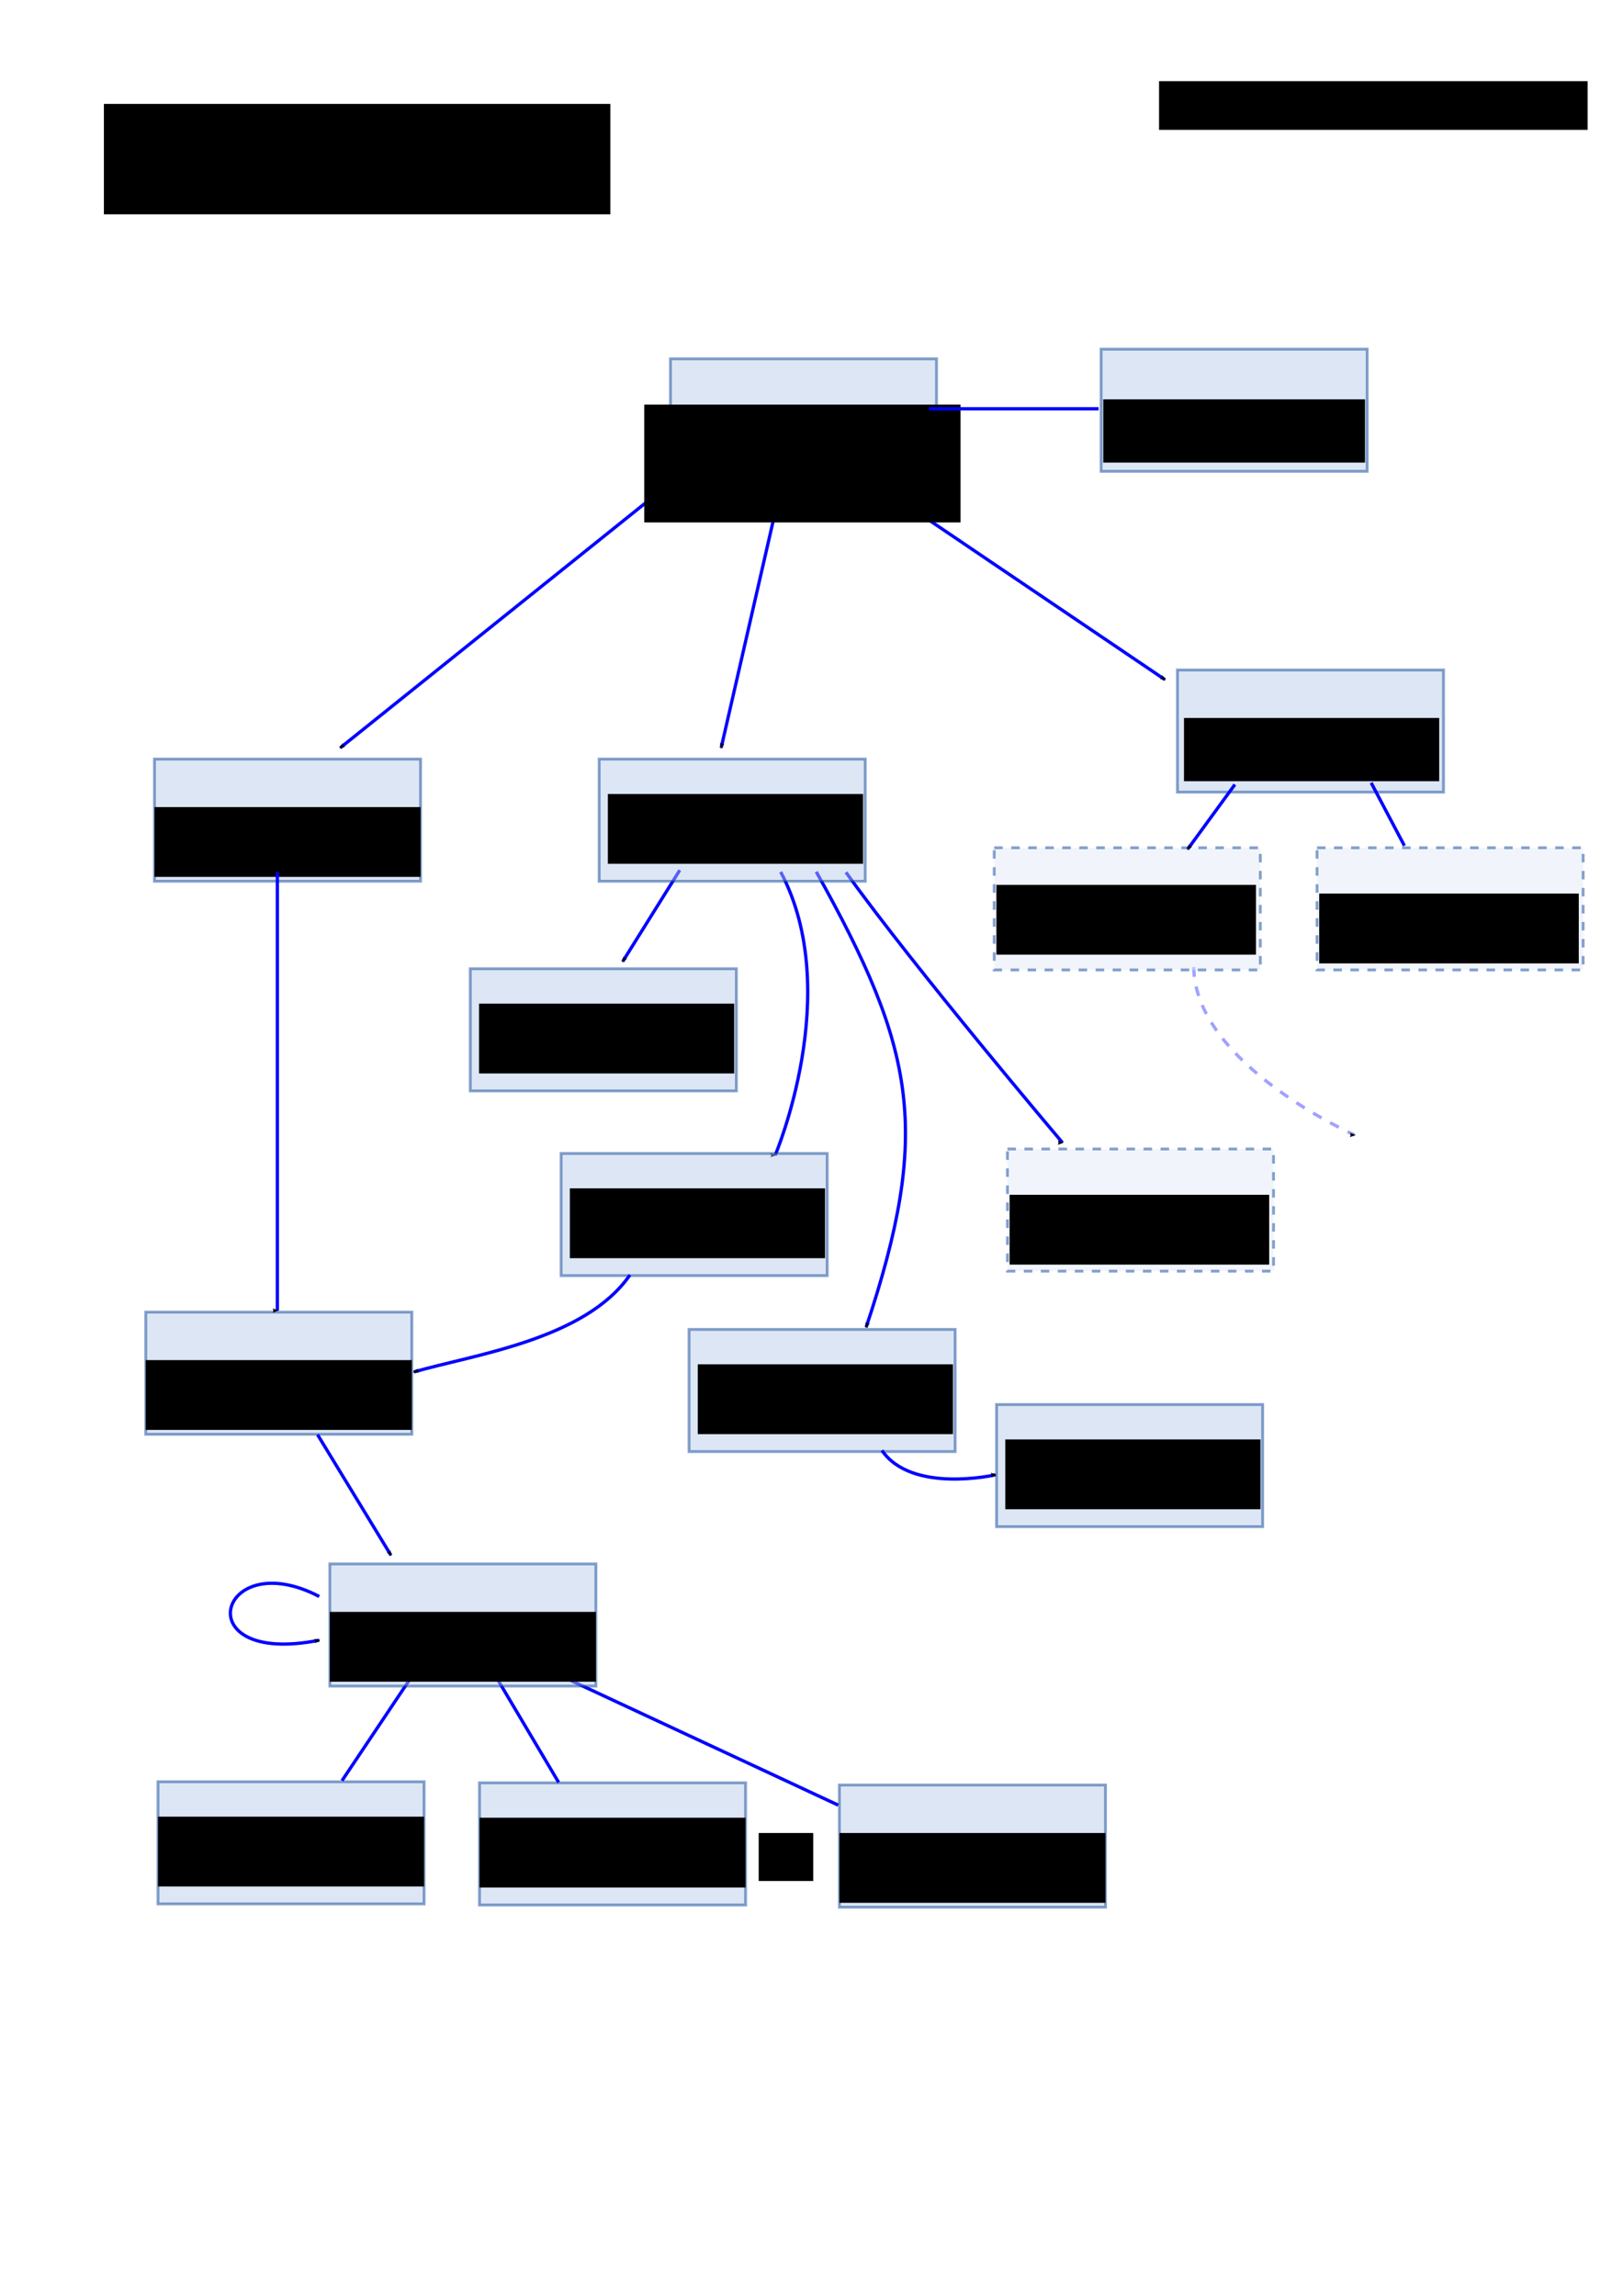 <?xml version="1.0" encoding="UTF-8" standalone="no"?>
<!-- Created with Inkscape (http://www.inkscape.org/) -->

<svg
   xmlns:dc="http://purl.org/dc/elements/1.1/"
   xmlns:cc="http://creativecommons.org/ns#"
   xmlns:rdf="http://www.w3.org/1999/02/22-rdf-syntax-ns#"
   xmlns:svg="http://www.w3.org/2000/svg"
   xmlns="http://www.w3.org/2000/svg"
   xmlns:sodipodi="http://sodipodi.sourceforge.net/DTD/sodipodi-0.dtd"
   xmlns:inkscape="http://www.inkscape.org/namespaces/inkscape"
   width="744.094"
   height="1052.362"
   id="svg2"
   version="1.1"
   inkscape:version="0.48.2 r9819"
   sodipodi:docname="Sivurakenne.svg">
  <defs
     id="defs4">
    <marker
       inkscape:stockid="Arrow2Mend"
       orient="auto"
       refY="0.0"
       refX="0.0"
       id="Arrow2Mend"
       style="overflow:visible;">
      <path
         id="path4154"
         style="font-size:12.0;fill-rule:evenodd;stroke-width:0.625;stroke-linejoin:round;"
         d="M 8.719,4.034 L -2.207,0.016 L 8.719,-4.002 C 6.973,-1.63 6.983,1.616 8.719,4.034 z "
         transform="scale(0.6) rotate(180) translate(0,0)" />
    </marker>
    <marker
       inkscape:stockid="Arrow1Lend"
       orient="auto"
       refY="0.0"
       refX="0.0"
       id="Arrow1Lend"
       style="overflow:visible;">
      <path
         id="path4130"
         d="M 0.0,0.0 L 5.0,-5.0 L -12.5,0.0 L 5.0,5.0 L 0.0,0.0 z "
         style="fill-rule:evenodd;stroke:#000000;stroke-width:1.0pt;marker-start:none;"
         transform="scale(0.8) rotate(180) translate(12.5,0)" />
    </marker>
    <filter
       id="filter6657"
       inkscape:label="Drop shadow"
       width="1.5"
       height="1.5"
       x="-.25"
       y="-.25">
      <feGaussianBlur
         id="feGaussianBlur6659"
         in="SourceAlpha"
         stdDeviation="2"
         result="blur" />
      <feColorMatrix
         id="feColorMatrix6661"
         result="bluralpha"
         type="matrix"
         values="1 0 0 0 0 0 1 0 0 0 0 0 1 0 0 0 0 0 0.5 0 " />
      <feOffset
         id="feOffset6663"
         in="bluralpha"
         dx="4"
         dy="4"
         result="offsetBlur" />
      <feMerge
         id="feMerge6665">
        <feMergeNode
           id="feMergeNode6667"
           in="offsetBlur" />
        <feMergeNode
           id="feMergeNode6669"
           in="SourceGraphic" />
      </feMerge>
    </filter>
    <filter
       id="filter6671"
       inkscape:label="Drop shadow"
       width="1.5"
       height="1.5"
       x="-.25"
       y="-.25">
      <feGaussianBlur
         id="feGaussianBlur6673"
         in="SourceAlpha"
         stdDeviation="2"
         result="blur" />
      <feColorMatrix
         id="feColorMatrix6675"
         result="bluralpha"
         type="matrix"
         values="1 0 0 0 0 0 1 0 0 0 0 0 1 0 0 0 0 0 0.5 0 " />
      <feOffset
         id="feOffset6677"
         in="bluralpha"
         dx="4"
         dy="4"
         result="offsetBlur" />
      <feMerge
         id="feMerge6679">
        <feMergeNode
           id="feMergeNode6681"
           in="offsetBlur" />
        <feMergeNode
           id="feMergeNode6683"
           in="SourceGraphic" />
      </feMerge>
    </filter>
    <filter
       id="filter6685"
       inkscape:label="Drop shadow"
       width="1.5"
       height="1.5"
       x="-.25"
       y="-.25">
      <feGaussianBlur
         id="feGaussianBlur6687"
         in="SourceAlpha"
         stdDeviation="2"
         result="blur" />
      <feColorMatrix
         id="feColorMatrix6689"
         result="bluralpha"
         type="matrix"
         values="1 0 0 0 0 0 1 0 0 0 0 0 1 0 0 0 0 0 0.5 0 " />
      <feOffset
         id="feOffset6691"
         in="bluralpha"
         dx="4"
         dy="4"
         result="offsetBlur" />
      <feMerge
         id="feMerge6693">
        <feMergeNode
           id="feMergeNode6695"
           in="offsetBlur" />
        <feMergeNode
           id="feMergeNode6697"
           in="SourceGraphic" />
      </feMerge>
    </filter>
    <filter
       id="filter6699"
       inkscape:label="Drop shadow"
       width="1.5"
       height="1.5"
       x="-.25"
       y="-.25">
      <feGaussianBlur
         id="feGaussianBlur6701"
         in="SourceAlpha"
         stdDeviation="2"
         result="blur" />
      <feColorMatrix
         id="feColorMatrix6703"
         result="bluralpha"
         type="matrix"
         values="1 0 0 0 0 0 1 0 0 0 0 0 1 0 0 0 0 0 0.5 0 " />
      <feOffset
         id="feOffset6705"
         in="bluralpha"
         dx="4"
         dy="4"
         result="offsetBlur" />
      <feMerge
         id="feMerge6707">
        <feMergeNode
           id="feMergeNode6709"
           in="offsetBlur" />
        <feMergeNode
           id="feMergeNode6711"
           in="SourceGraphic" />
      </feMerge>
    </filter>
    <filter
       id="filter6713"
       inkscape:label="Drop shadow"
       width="1.5"
       height="1.5"
       x="-.25"
       y="-.25">
      <feGaussianBlur
         id="feGaussianBlur6715"
         in="SourceAlpha"
         stdDeviation="2"
         result="blur" />
      <feColorMatrix
         id="feColorMatrix6717"
         result="bluralpha"
         type="matrix"
         values="1 0 0 0 0 0 1 0 0 0 0 0 1 0 0 0 0 0 0.5 0 " />
      <feOffset
         id="feOffset6719"
         in="bluralpha"
         dx="4"
         dy="4"
         result="offsetBlur" />
      <feMerge
         id="feMerge6721">
        <feMergeNode
           id="feMergeNode6723"
           in="offsetBlur" />
        <feMergeNode
           id="feMergeNode6725"
           in="SourceGraphic" />
      </feMerge>
    </filter>
  </defs>
  <sodipodi:namedview
     id="base"
     pagecolor="#ffffff"
     bordercolor="#666666"
     borderopacity="1.0"
     inkscape:pageopacity="0.0"
     inkscape:pageshadow="2"
     inkscape:zoom="0.67182194"
     inkscape:cx="252.96807"
     inkscape:cy="526.18109"
     inkscape:document-units="px"
     inkscape:current-layer="layer1"
     showgrid="false"
     inkscape:window-width="959"
     inkscape:window-height="925"
     inkscape:window-x="0"
     inkscape:window-y="0"
     inkscape:window-maximized="0" />
  <g
     inkscape:label="Layer 1"
     inkscape:groupmode="layer"
     id="layer1">
    <path
       style="color:#000000;fill:none;stroke:#0000ff;stroke-width:1.5;stroke-linecap:butt;stroke-linejoin:miter;stroke-miterlimit:4;stroke-opacity:1;stroke-dasharray:none;stroke-dashoffset:0;marker:none;marker-end:url(#Arrow2Mend);visibility:visible;display:inline;overflow:visible;enable-background:accumulate"
       d="m 357.915,399.667 c 29.289,55.156 -2.528,129.89 -2.528,129.89"
       id="path4106"
       inkscape:connector-curvature="0"
       sodipodi:nodetypes="cc" />
    <path
       style="color:#000000;fill:none;stroke:#a1a1ff;stroke-width:1.5;stroke-linecap:butt;stroke-linejoin:miter;stroke-miterlimit:4;stroke-opacity:1;stroke-dasharray:4.5, 4.5;stroke-dashoffset:0;marker:none;marker-end:url(#Arrow2Mend);visibility:visible;display:inline;overflow:visible;enable-background:accumulate"
       d="m 547.283,443.266 c 0.568,44.633 73.748,76.992 73.748,76.992"
       id="path5526"
       inkscape:connector-curvature="0"
       sodipodi:nodetypes="cc" />
    <g
       id="g3789"
       transform="translate(217.816,-194.323)">
      <rect
         style="opacity:0.8;fill:#b8cbeb;fill-opacity:0.596;fill-rule:nonzero;stroke:#033d95;stroke-width:1.3;stroke-linecap:butt;stroke-linejoin:miter;stroke-miterlimit:4;stroke-opacity:0.596;stroke-dasharray:none;stroke-dashoffset:0"
         id="rect3791"
         width="122"
         height="56"
         x="287"
         y="354.362" />
      <flowRoot
         xml:space="preserve"
         id="flowRoot3793"
         style="font-size:12px;font-style:normal;font-variant:normal;font-weight:normal;font-stretch:normal;text-align:center;line-height:100%;letter-spacing:0px;word-spacing:0px;writing-mode:lr-tb;text-anchor:middle;fill:#000000;fill-opacity:1;stroke:none;font-family:Bitstream Vera Sans;-inkscape-font-specification:Bitstream Vera Sans"
         transform="translate(-16,19)"><flowRegion
           id="flowRegion3795"><rect
             id="rect3797"
             width="120"
             height="29"
             x="304"
             y="358.362"
             style="font-size:12px;font-style:normal;font-variant:normal;font-weight:normal;font-stretch:normal;text-align:center;line-height:100%;writing-mode:lr-tb;text-anchor:middle;font-family:Bitstream Vera Sans;-inkscape-font-specification:Bitstream Vera Sans" /></flowRegion><flowPara
           id="flowPara3799"
           style="font-size:12px;font-style:normal;font-variant:normal;font-weight:normal;font-stretch:normal;text-align:center;line-height:100%;writing-mode:lr-tb;text-anchor:middle;font-family:Bitstream Vera Sans;-inkscape-font-specification:Bitstream Vera Sans">Kirjautuminen</flowPara></flowRoot>    </g>
    <g
       id="g4070"
       transform="translate(497.816,-161.258)"
       style="filter:url(#filter6671)">
      <rect
         y="464.362"
         x="38"
         height="56"
         width="122"
         id="rect3803"
         style="opacity:0.8;fill:#b8cbeb;fill-opacity:0.596;fill-rule:nonzero;stroke:#033d95;stroke-width:1.3;stroke-linecap:butt;stroke-linejoin:miter;stroke-miterlimit:4;stroke-opacity:0.596;stroke-dasharray:none;stroke-dashoffset:0" />
      <flowRoot
         transform="translate(-265,127)"
         style="font-size:12px;font-style:normal;font-variant:normal;font-weight:normal;font-stretch:normal;text-align:center;line-height:100%;letter-spacing:0px;word-spacing:0px;writing-mode:lr-tb;text-anchor:middle;fill:#000000;fill-opacity:1;stroke:none;font-family:Bitstream Vera Sans;-inkscape-font-specification:Bitstream Vera Sans"
         id="flowRoot3805"
         xml:space="preserve"><flowRegion
           id="flowRegion3807"><rect
             style="font-size:12px;font-style:normal;font-variant:normal;font-weight:normal;font-stretch:normal;text-align:center;line-height:100%;writing-mode:lr-tb;text-anchor:middle;font-family:Bitstream Vera Sans;-inkscape-font-specification:Bitstream Vera Sans"
             y="359.362"
             x="306"
             height="29"
             width="117"
             id="rect3809" /></flowRegion><flowPara
           style="font-size:12px;font-style:normal;font-variant:normal;font-weight:normal;font-stretch:normal;text-align:center;line-height:100%;writing-mode:lr-tb;text-anchor:middle;font-family:Bitstream Vera Sans;-inkscape-font-specification:Bitstream Vera Sans"
           id="flowPara3849">Käyttäjälista,</flowPara><flowPara
           style="font-size:12px;font-style:normal;font-variant:normal;font-weight:normal;font-stretch:normal;text-align:center;line-height:100%;writing-mode:lr-tb;text-anchor:middle;font-family:Bitstream Vera Sans;-inkscape-font-specification:Bitstream Vera Sans"
           id="flowPara6727">hallinta</flowPara></flowRoot>    </g>
    <g
       id="g5315"
       transform="translate(23.816,-75.913)">
      <rect
         style="opacity:0.8;fill:#e2eaf7;fill-opacity:0.596;fill-rule:nonzero;stroke:#033d95;stroke-width:1.3;stroke-linecap:butt;stroke-linejoin:miter;stroke-miterlimit:4;stroke-opacity:0.596;stroke-dasharray:3.9, 3.9;stroke-dashoffset:0"
         id="rect3815"
         width="122"
         height="56"
         x="432"
         y="464.517" />
      <flowRoot
         xml:space="preserve"
         id="flowRoot3817"
         style="font-size:12px;font-style:normal;font-variant:normal;font-weight:normal;font-stretch:normal;text-align:center;line-height:100%;letter-spacing:0px;word-spacing:0px;writing-mode:lr-tb;text-anchor:middle;fill:#000000;fill-opacity:1;stroke:none;font-family:Bitstream Vera Sans;-inkscape-font-specification:Bitstream Vera Sans"
         transform="translate(129,125.155)"><flowRegion
           id="flowRegion3819"><rect
             id="rect3821"
             width="119"
             height="32"
             x="304"
             y="356.362"
             style="font-size:12px;font-style:normal;font-variant:normal;font-weight:normal;font-stretch:normal;text-align:center;line-height:100%;writing-mode:lr-tb;text-anchor:middle;font-family:Bitstream Vera Sans;-inkscape-font-specification:Bitstream Vera Sans" /></flowRegion><flowPara
           id="flowPara3823"
           style="font-size:12px;font-style:normal;font-variant:normal;font-weight:normal;font-stretch:normal;text-align:center;line-height:100%;writing-mode:lr-tb;text-anchor:middle;font-family:Bitstream Vera Sans;-inkscape-font-specification:Bitstream Vera Sans">Muutosten revisiointi</flowPara></flowRoot>    </g>
    <g
       transform="translate(-220.184,-10.413)"
       id="g3825"
       style="filter:url(#filter6699)">
      <rect
         y="354.362"
         x="287"
         height="56"
         width="122"
         id="rect3827"
         style="opacity:0.8;fill:#b8cbeb;fill-opacity:0.596;fill-rule:nonzero;stroke:#033d95;stroke-width:1.3;stroke-linecap:butt;stroke-linejoin:miter;stroke-miterlimit:4;stroke-opacity:0.596;stroke-dasharray:none;stroke-dashoffset:0" />
      <flowRoot
         transform="translate(-16,19)"
         style="font-size:12px;font-style:normal;font-variant:normal;font-weight:normal;font-stretch:normal;text-align:center;line-height:100%;letter-spacing:0px;word-spacing:0px;writing-mode:lr-tb;text-anchor:middle;fill:#000000;fill-opacity:1;stroke:none;font-family:Bitstream Vera Sans;-inkscape-font-specification:Bitstream Vera Sans"
         id="flowRoot3829"
         xml:space="preserve"><flowRegion
           id="flowRegion3831"><rect
             style="font-size:12px;font-style:normal;font-variant:normal;font-weight:normal;font-stretch:normal;text-align:center;line-height:100%;writing-mode:lr-tb;text-anchor:middle;font-family:Bitstream Vera Sans;-inkscape-font-specification:Bitstream Vera Sans"
             y="357.362"
             x="303"
             height="32"
             width="122"
             id="rect3833" /></flowRegion><flowPara
           style="font-size:12px;font-style:normal;font-variant:normal;font-weight:normal;font-stretch:normal;text-align:center;line-height:100%;writing-mode:lr-tb;text-anchor:middle;font-family:Bitstream Vera Sans;-inkscape-font-specification:Bitstream Vera Sans"
           id="flowPara3835">Hakutoiminnot</flowPara></flowRoot>    </g>
    <g
       id="g3895"
       transform="translate(-220.184,247.087)">
      <rect
         style="opacity:0.8;fill:#b8cbeb;fill-opacity:0.596;fill-rule:nonzero;stroke:#033d95;stroke-width:1.3;stroke-linecap:butt;stroke-linejoin:miter;stroke-miterlimit:4;stroke-opacity:0.596;stroke-dasharray:none;stroke-dashoffset:0"
         id="rect3897"
         width="122"
         height="56"
         x="287"
         y="354.362" />
      <flowRoot
         xml:space="preserve"
         id="flowRoot3899"
         style="font-size:12px;font-style:normal;font-variant:normal;font-weight:normal;font-stretch:normal;text-align:center;line-height:100%;letter-spacing:0px;word-spacing:0px;writing-mode:lr-tb;text-anchor:middle;fill:#000000;fill-opacity:1;stroke:none;font-family:Bitstream Vera Sans;-inkscape-font-specification:Bitstream Vera Sans"
         transform="translate(-16,19)"><flowRegion
           id="flowRegion3901"><rect
             id="rect3903"
             width="122"
             height="32"
             x="303"
             y="357.362"
             style="font-size:12px;font-style:normal;font-variant:normal;font-weight:normal;font-stretch:normal;text-align:center;line-height:100%;writing-mode:lr-tb;text-anchor:middle;font-family:Bitstream Vera Sans;-inkscape-font-specification:Bitstream Vera Sans" /></flowRegion><flowPara
           id="flowPara3905"
           style="font-size:12px;font-style:normal;font-variant:normal;font-weight:normal;font-stretch:normal;text-align:center;line-height:100%;writing-mode:lr-tb;text-anchor:middle;font-family:Bitstream Vera Sans;-inkscape-font-specification:Bitstream Vera Sans">Henkilölista</flowPara></flowRoot>    </g>
    <g
       id="g3996"
       transform="translate(-56.563,-111.637)">
      <rect
         style="opacity:0.8;fill:#b8cbeb;fill-opacity:0.596;fill-rule:nonzero;stroke:#033d95;stroke-width:1.3;stroke-linecap:butt;stroke-linejoin:miter;stroke-miterlimit:4;stroke-opacity:0.596;stroke-dasharray:none;stroke-dashoffset:0"
         id="rect3921"
         width="122"
         height="56"
         x="129"
         y="928.362" />
      <flowRoot
         xml:space="preserve"
         id="flowRoot3923"
         style="font-size:12px;font-style:normal;font-variant:normal;font-weight:normal;font-stretch:normal;text-align:center;line-height:100%;letter-spacing:0px;word-spacing:0px;writing-mode:lr-tb;text-anchor:middle;fill:#000000;fill-opacity:1;stroke:none;font-family:Bitstream Vera Sans;-inkscape-font-specification:Bitstream Vera Sans"
         transform="translate(-174,587)"><flowRegion
           id="flowRegion3925"><rect
             id="rect3927"
             width="122"
             height="32"
             x="303"
             y="357.362"
             style="font-size:12px;font-style:normal;font-variant:normal;font-weight:normal;font-stretch:normal;text-align:center;line-height:100%;writing-mode:lr-tb;text-anchor:middle;font-family:Bitstream Vera Sans;-inkscape-font-specification:Bitstream Vera Sans" /></flowRegion><flowPara
           id="flowPara3929"
           style="font-size:12px;font-style:normal;font-variant:normal;font-weight:normal;font-stretch:normal;text-align:center;line-height:100%;writing-mode:lr-tb;text-anchor:middle;font-family:Bitstream Vera Sans;-inkscape-font-specification:Bitstream Vera Sans">Syntymätiedon muokkaus</flowPara></flowRoot>    </g>
    <g
       id="g3943"
       transform="translate(97.834,463.852)">
      <rect
         style="opacity:0.8;fill:#b8cbeb;fill-opacity:0.596;fill-rule:nonzero;stroke:#033d95;stroke-width:1.3;stroke-linecap:butt;stroke-linejoin:miter;stroke-miterlimit:4;stroke-opacity:0.596;stroke-dasharray:none;stroke-dashoffset:0"
         id="rect3945"
         width="122"
         height="56"
         x="287"
         y="354.362" />
      <flowRoot
         xml:space="preserve"
         id="flowRoot3947"
         style="font-size:12px;font-style:normal;font-variant:normal;font-weight:normal;font-stretch:normal;text-align:center;line-height:100%;letter-spacing:0px;word-spacing:0px;writing-mode:lr-tb;text-anchor:middle;fill:#000000;fill-opacity:1;stroke:none;font-family:Bitstream Vera Sans;-inkscape-font-specification:Bitstream Vera Sans"
         transform="translate(-16,19)"><flowRegion
           id="flowRegion3949"><rect
             id="rect3951"
             width="122"
             height="32"
             x="303"
             y="357.362"
             style="font-size:12px;font-style:normal;font-variant:normal;font-weight:normal;font-stretch:normal;text-align:center;line-height:100%;writing-mode:lr-tb;text-anchor:middle;font-family:Bitstream Vera Sans;-inkscape-font-specification:Bitstream Vera Sans" /></flowRegion><flowPara
           id="flowPara3953"
           style="font-size:12px;font-style:normal;font-variant:normal;font-weight:normal;font-stretch:normal;text-align:center;line-height:100%;writing-mode:lr-tb;text-anchor:middle;font-family:Bitstream Vera Sans;-inkscape-font-specification:Bitstream Vera Sans">jne.</flowPara></flowRoot>    </g>
    <g
       id="g3955"
       transform="translate(-305.385,-29.309)">
      <rect
         y="473.362"
         x="521"
         height="56"
         width="122"
         id="rect3957"
         style="opacity:0.8;fill:#b8cbeb;fill-opacity:0.596;fill-rule:nonzero;stroke:#033d95;stroke-width:1.3;stroke-linecap:butt;stroke-linejoin:miter;stroke-miterlimit:4;stroke-opacity:0.596;stroke-dasharray:none;stroke-dashoffset:0" />
      <flowRoot
         transform="translate(220,132)"
         style="font-size:12px;font-style:normal;font-variant:normal;font-weight:normal;font-stretch:normal;text-align:center;line-height:100%;letter-spacing:0px;word-spacing:0px;writing-mode:lr-tb;text-anchor:middle;fill:#000000;fill-opacity:1;stroke:none;font-family:Bitstream Vera Sans;-inkscape-font-specification:Bitstream Vera Sans"
         id="flowRoot3959"
         xml:space="preserve"><flowRegion
           id="flowRegion3961"><rect
             style="font-size:12px;font-style:normal;font-variant:normal;font-weight:normal;font-stretch:normal;text-align:center;line-height:100%;writing-mode:lr-tb;text-anchor:middle;font-family:Bitstream Vera Sans;-inkscape-font-specification:Bitstream Vera Sans"
             y="357.362"
             x="305"
             height="32"
             width="117"
             id="rect3963" /></flowRegion><flowPara
           style="font-size:12px;font-style:normal;font-variant:normal;font-weight:normal;font-stretch:normal;text-align:center;line-height:100%;writing-mode:lr-tb;text-anchor:middle;font-family:Bitstream Vera Sans;-inkscape-font-specification:Bitstream Vera Sans"
           id="flowPara3965">Lataa</flowPara><flowPara
           style="font-size:12px;font-style:normal;font-variant:normal;font-weight:normal;font-stretch:normal;text-align:center;line-height:100%;writing-mode:lr-tb;text-anchor:middle;font-family:Bitstream Vera Sans;-inkscape-font-specification:Bitstream Vera Sans"
           id="flowPara4023">tiedosto</flowPara></flowRoot>    </g>
    <g
       transform="translate(-263.747,55.366)"
       id="g3967">
      <rect
         style="opacity:0.8;fill:#b8cbeb;fill-opacity:0.596;fill-rule:nonzero;stroke:#033d95;stroke-width:1.3;stroke-linecap:butt;stroke-linejoin:miter;stroke-miterlimit:4;stroke-opacity:0.596;stroke-dasharray:none;stroke-dashoffset:0"
         id="rect3969"
         width="122"
         height="56"
         x="521"
         y="473.362" />
      <flowRoot
         xml:space="preserve"
         id="flowRoot3971"
         style="font-size:12px;font-style:normal;font-variant:normal;font-weight:normal;font-stretch:normal;text-align:center;line-height:100%;letter-spacing:0px;word-spacing:0px;writing-mode:lr-tb;text-anchor:middle;fill:#000000;fill-opacity:1;stroke:none;font-family:Bitstream Vera Sans;-inkscape-font-specification:Bitstream Vera Sans"
         transform="translate(220,132)"><flowRegion
           id="flowRegion3973"><rect
             id="rect3975"
             width="117"
             height="32"
             x="305"
             y="357.362"
             style="font-size:12px;font-style:normal;font-variant:normal;font-weight:normal;font-stretch:normal;text-align:center;line-height:100%;writing-mode:lr-tb;text-anchor:middle;font-family:Bitstream Vera Sans;-inkscape-font-specification:Bitstream Vera Sans" /></flowRegion><flowPara
           id="flowPara3977"
           style="font-size:12px;font-style:normal;font-variant:normal;font-weight:normal;font-stretch:normal;text-align:center;line-height:100%;writing-mode:lr-tb;text-anchor:middle;font-family:Bitstream Vera Sans;-inkscape-font-specification:Bitstream Vera Sans">Etsi</flowPara><flowPara
           style="font-size:12px;font-style:normal;font-variant:normal;font-weight:normal;font-stretch:normal;text-align:center;line-height:100%;writing-mode:lr-tb;text-anchor:middle;font-family:Bitstream Vera Sans;-inkscape-font-specification:Bitstream Vera Sans"
           id="flowPara4025">puutteet</flowPara></flowRoot>    </g>
    <g
       id="g3979"
       transform="translate(-205.097,136.018)">
      <rect
         y="473.362"
         x="521"
         height="56"
         width="122"
         id="rect3981"
         style="opacity:0.8;fill:#b8cbeb;fill-opacity:0.596;fill-rule:nonzero;stroke:#033d95;stroke-width:1.3;stroke-linecap:butt;stroke-linejoin:miter;stroke-miterlimit:4;stroke-opacity:0.596;stroke-dasharray:none;stroke-dashoffset:0" />
      <flowRoot
         transform="translate(220,132)"
         style="font-size:12px;font-style:normal;font-variant:normal;font-weight:normal;font-stretch:normal;text-align:center;line-height:100%;letter-spacing:0px;word-spacing:0px;writing-mode:lr-tb;text-anchor:middle;fill:#000000;fill-opacity:1;stroke:none;font-family:Bitstream Vera Sans;-inkscape-font-specification:Bitstream Vera Sans"
         id="flowRoot3983"
         xml:space="preserve"><flowRegion
           id="flowRegion3985"><rect
             style="font-size:12px;font-style:normal;font-variant:normal;font-weight:normal;font-stretch:normal;text-align:center;line-height:100%;writing-mode:lr-tb;text-anchor:middle;font-family:Bitstream Vera Sans;-inkscape-font-specification:Bitstream Vera Sans"
             y="357.362"
             x="305"
             height="32"
             width="117"
             id="rect3987" /></flowRegion><flowPara
           style="font-size:12px;font-style:normal;font-variant:normal;font-weight:normal;font-stretch:normal;text-align:center;line-height:100%;writing-mode:lr-tb;text-anchor:middle;font-family:Bitstream Vera Sans;-inkscape-font-specification:Bitstream Vera Sans"
           id="flowPara3989">Etsi yhdisteltävät henkilöt</flowPara></flowRoot>    </g>
    <g
       id="g4003"
       transform="translate(90.834,-111.148)">
      <rect
         y="928.362"
         x="129"
         height="56"
         width="122"
         id="rect4005"
         style="opacity:0.8;fill:#b8cbeb;fill-opacity:0.596;fill-rule:nonzero;stroke:#033d95;stroke-width:1.3;stroke-linecap:butt;stroke-linejoin:miter;stroke-miterlimit:4;stroke-opacity:0.596;stroke-dasharray:none;stroke-dashoffset:0" />
      <flowRoot
         transform="translate(-174,587)"
         style="font-size:12px;font-style:normal;font-variant:normal;font-weight:normal;font-stretch:normal;text-align:center;line-height:100%;letter-spacing:0px;word-spacing:0px;writing-mode:lr-tb;text-anchor:middle;fill:#000000;fill-opacity:1;stroke:none;font-family:Bitstream Vera Sans;-inkscape-font-specification:Bitstream Vera Sans"
         id="flowRoot4007"
         xml:space="preserve"><flowRegion
           id="flowRegion4009"><rect
             style="font-size:12px;font-style:normal;font-variant:normal;font-weight:normal;font-stretch:normal;text-align:center;line-height:100%;writing-mode:lr-tb;text-anchor:middle;font-family:Bitstream Vera Sans;-inkscape-font-specification:Bitstream Vera Sans"
             y="357.362"
             x="303"
             height="32"
             width="122"
             id="rect4011" /></flowRegion><flowPara
           style="font-size:12px;font-style:normal;font-variant:normal;font-weight:normal;font-stretch:normal;text-align:center;line-height:100%;writing-mode:lr-tb;text-anchor:middle;font-family:Bitstream Vera Sans;-inkscape-font-specification:Bitstream Vera Sans"
           id="flowPara4013">Lähdetiedon muokkaus</flowPara></flowRoot>    </g>
    <flowRoot
       xml:space="preserve"
       id="flowRoot4015"
       style="font-size:12px;font-style:normal;font-variant:normal;font-weight:normal;font-stretch:normal;text-align:center;line-height:100%;letter-spacing:0px;word-spacing:0px;writing-mode:lr-tb;text-anchor:middle;fill:#000000;fill-opacity:1;stroke:none;font-family:Bitstream Vera Sans;-inkscape-font-specification:Bitstream Vera Sans"
       transform="translate(-43.166,-110.148)"><flowRegion
         id="flowRegion4017"><rect
           id="rect4019"
           width="25"
           height="22"
           x="391"
           y="950.362" /></flowRegion><flowPara
         id="flowPara4021">...</flowPara></flowRoot>    <g
       id="g4039"
       transform="translate(426.878,-33.689)">
      <rect
         y="560.362"
         x="35"
         height="56"
         width="122"
         id="rect4041"
         style="opacity:0.8;fill:#e2eaf7;fill-opacity:0.596;fill-rule:nonzero;stroke:#033d95;stroke-width:1.3;stroke-linecap:butt;stroke-linejoin:miter;stroke-miterlimit:4;stroke-opacity:0.596;stroke-dasharray:3.9, 3.9;stroke-dashoffset:0" />
      <flowRoot
         transform="translate(-268,225)"
         style="font-size:12px;font-style:normal;font-variant:normal;font-weight:normal;font-stretch:normal;text-align:center;line-height:100%;letter-spacing:0px;word-spacing:0px;writing-mode:lr-tb;text-anchor:middle;fill:#000000;fill-opacity:1;stroke:none;font-family:Bitstream Vera Sans;-inkscape-font-specification:Bitstream Vera Sans"
         id="flowRoot4043"
         xml:space="preserve"><flowRegion
           id="flowRegion4045"><rect
             style="font-size:12px;font-style:normal;font-variant:normal;font-weight:normal;font-stretch:normal;text-align:center;line-height:100%;writing-mode:lr-tb;text-anchor:middle;font-family:Bitstream Vera Sans;-inkscape-font-specification:Bitstream Vera Sans"
             y="356.362"
             x="304"
             height="32"
             width="119"
             id="rect4047" /></flowRegion><flowPara
           style="font-size:12px;font-style:normal;font-variant:normal;font-weight:normal;font-stretch:normal;text-align:center;line-height:100%;writing-mode:lr-tb;text-anchor:middle;font-family:Bitstream Vera Sans;-inkscape-font-specification:Bitstream Vera Sans"
           id="flowPara4049">Palauta gedcom</flowPara></flowRoot>    </g>
    <g
       transform="translate(568.816,-171.758)"
       id="g4051">
      <rect
         style="opacity:0.8;fill:#e2eaf7;fill-opacity:0.596;fill-rule:nonzero;stroke:#033d95;stroke-width:1.3;stroke-linecap:butt;stroke-linejoin:miter;stroke-miterlimit:4;stroke-opacity:0.596;stroke-dasharray:3.9, 3.9;stroke-dashoffset:0"
         id="rect4053"
         width="122"
         height="56"
         x="35"
         y="560.362" />
      <flowRoot
         xml:space="preserve"
         id="flowRoot4055"
         style="font-size:12px;font-style:normal;font-variant:normal;font-weight:normal;font-stretch:normal;text-align:center;line-height:100%;letter-spacing:0px;word-spacing:0px;writing-mode:lr-tb;text-anchor:middle;fill:#000000;fill-opacity:1;stroke:none;font-family:Bitstream Vera Sans;-inkscape-font-specification:Bitstream Vera Sans"
         transform="translate(-268,225)"><flowRegion
           id="flowRegion4057"><rect
             id="rect4059"
             width="119"
             height="32"
             x="304"
             y="356.362"
             style="font-size:12px;font-style:normal;font-variant:normal;font-weight:normal;font-stretch:normal;text-align:center;line-height:100%;writing-mode:lr-tb;text-anchor:middle;font-family:Bitstream Vera Sans;-inkscape-font-specification:Bitstream Vera Sans" /></flowRegion><flowPara
           id="flowPara4061"
           style="font-size:12px;font-style:normal;font-variant:normal;font-weight:normal;font-stretch:normal;text-align:center;line-height:100%;writing-mode:lr-tb;text-anchor:middle;font-family:Bitstream Vera Sans;-inkscape-font-specification:Bitstream Vera Sans">Käyttäjän tiedot</flowPara></flowRoot>    </g>
    <path
       style="color:#000000;fill:none;stroke:#0000ff;stroke-width:1.5;stroke-linecap:butt;stroke-linejoin:miter;stroke-miterlimit:4;stroke-opacity:1;stroke-dasharray:none;stroke-dashoffset:0;marker:none;visibility:visible;display:inline;overflow:visible;enable-background:accumulate;marker-end:url(#Arrow2Mend)"
       d="M 359.471,217.019 330.632,342.789"
       id="path4098"
       inkscape:connector-curvature="0" />
    <path
       style="color:#000000;fill:none;stroke:#0000ff;stroke-width:1.5;stroke-linecap:butt;stroke-linejoin:miter;stroke-miterlimit:4;stroke-opacity:1;stroke-dasharray:none;stroke-dashoffset:0;marker:none;visibility:visible;display:inline;overflow:visible;enable-background:accumulate;marker-end:url(#Arrow2Mend)"
       d="m 393.117,216.218 140.991,95.329"
       id="path4100"
       inkscape:connector-curvature="0"
       sodipodi:nodetypes="cc" />
    <path
       style="color:#000000;fill:none;stroke:#0000ff;stroke-width:1.5;stroke-linecap:butt;stroke-linejoin:miter;stroke-miterlimit:4;stroke-opacity:1;stroke-dasharray:none;stroke-dashoffset:0;marker:none;visibility:visible;display:inline;overflow:visible;enable-background:accumulate;marker-end:url(#Arrow2Mend)"
       d="M 313.809,216.218 155.995,342.789"
       id="path4102"
       inkscape:connector-curvature="0" />
    <path
       style="color:#000000;fill:none;stroke:#0000ff;stroke-width:1.5;stroke-linecap:butt;stroke-linejoin:miter;stroke-miterlimit:4;stroke-opacity:1;stroke-dasharray:none;stroke-dashoffset:0;marker:none;marker-end:url(#Arrow2Mend);visibility:visible;display:inline;overflow:visible;enable-background:accumulate"
       d="m 311.652,398.866 -26.162,41.884"
       id="path4104"
       inkscape:connector-curvature="0"
       sodipodi:nodetypes="cc" />
    <path
       style="color:#000000;fill:none;stroke:#0000ff;stroke-width:1.5;stroke-linecap:butt;stroke-linejoin:miter;stroke-miterlimit:4;stroke-opacity:1;stroke-dasharray:none;stroke-dashoffset:0;marker:none;marker-end:url(#Arrow2Mend);visibility:visible;display:inline;overflow:visible;enable-background:accumulate"
       d="m 374.227,399.61 c 45.662,81.711 52.794,119.031 22.875,208.789"
       id="path4108"
       inkscape:connector-curvature="0"
       sodipodi:nodetypes="cc" />
    <path
       style="color:#000000;fill:none;stroke:#0000ff;stroke-width:1.5;stroke-linecap:butt;stroke-linejoin:miter;stroke-miterlimit:4;stroke-opacity:1;stroke-dasharray:none;stroke-dashoffset:0;marker:none;marker-end:url(#Arrow2Mend);visibility:visible;display:inline;overflow:visible;enable-background:accumulate"
       d="m 387.85,399.842 c 31.226,43.674 99.263,123.938 99.263,123.938"
       id="path4110"
       inkscape:connector-curvature="0"
       sodipodi:nodetypes="cc" />
    <path
       style="color:#000000;fill:none;stroke:#0000ff;stroke-width:1.5;stroke-linecap:butt;stroke-linejoin:miter;stroke-miterlimit:4;stroke-opacity:1;stroke-dasharray:none;stroke-dashoffset:0;marker:none;marker-end:url(#Arrow2Mend);visibility:visible;display:inline;overflow:visible;enable-background:accumulate"
       d="m 127.156,399.667 c 0,199.471 0,201.073 0,201.073"
       id="path4112"
       inkscape:connector-curvature="0" />
    <path
       style="color:#000000;fill:none;stroke:#0000ff;stroke-width:1.5;stroke-linecap:butt;stroke-linejoin:miter;stroke-miterlimit:4;stroke-opacity:1;stroke-dasharray:none;stroke-dashoffset:0;marker:none;marker-end:url(#Arrow2Mend);visibility:visible;display:inline;overflow:visible;enable-background:accumulate"
       d="m 145.581,657.617 33.646,55.275"
       id="path4114"
       inkscape:connector-curvature="0" />
    <path
       style="color:#000000;fill:none;stroke:#0000ff;stroke-width:1.5;stroke-linecap:butt;stroke-linejoin:miter;stroke-miterlimit:4;stroke-opacity:1;stroke-dasharray:none;stroke-dashoffset:0;marker:none;visibility:visible;display:inline;overflow:visible;enable-background:accumulate"
       d="m 187.482,770.393 -30.686,45.839"
       id="path4116"
       inkscape:connector-curvature="0" />
    <path
       style="color:#000000;fill:none;stroke:#0000ff;stroke-width:1.5;stroke-linecap:butt;stroke-linejoin:miter;stroke-miterlimit:4;stroke-opacity:1;stroke-dasharray:none;stroke-dashoffset:0;marker:none;visibility:visible;display:inline;overflow:visible;enable-background:accumulate"
       d="m 228.093,769.769 28.038,47.264"
       id="path4118"
       inkscape:connector-curvature="0" />
    <path
       style="color:#000000;fill:none;stroke:#0000ff;stroke-width:1.5;stroke-linecap:butt;stroke-linejoin:miter;stroke-miterlimit:4;stroke-opacity:1;stroke-dasharray:none;stroke-dashoffset:0;marker:none;visibility:visible;display:inline;overflow:visible;enable-background:accumulate"
       d="m 261.342,770.148 122.963,57.299"
       id="path4120"
       inkscape:connector-curvature="0" />
    <path
       style="color:#000000;fill:none;stroke:#0000ff;stroke-width:1.5;stroke-linecap:butt;stroke-linejoin:miter;stroke-miterlimit:4;stroke-opacity:1;stroke-dasharray:none;stroke-dashoffset:0;marker:none;marker-end:url(#Arrow2Mend);visibility:visible;display:inline;overflow:visible;enable-background:accumulate"
       d="m 288.789,584.433 c -20.473,29.638 -71.371,36.471 -99.067,44.44"
       id="path4122"
       inkscape:connector-curvature="0"
       sodipodi:nodetypes="cc" />
    <path
       style="color:#000000;fill:none;stroke:#0000ff;stroke-width:1.5;stroke-linecap:butt;stroke-linejoin:miter;stroke-miterlimit:4;stroke-opacity:1;stroke-dasharray:none;stroke-dashoffset:0;marker:none;visibility:visible;display:inline;overflow:visible;enable-background:accumulate"
       d="m 628.636,358.811 15.221,28.839 0,0 0,0"
       id="path5306"
       inkscape:connector-curvature="0" />
    <path
       style="color:#000000;fill:none;stroke:#0000ff;stroke-width:1.5;stroke-linecap:butt;stroke-linejoin:miter;stroke-miterlimit:4;stroke-opacity:1;stroke-dasharray:none;stroke-dashoffset:0;marker:none;visibility:visible;display:inline;overflow:visible;enable-background:accumulate;marker-end:url(#Arrow2Mend)"
       d="m 566.152,359.612 -21.629,29.64"
       id="path5308"
       inkscape:connector-curvature="0" />
    <g
       id="g3856"
       transform="translate(-250.311,-129.413)"
       style="filter:url(#filter6685)">
      <rect
         style="opacity:0.8;fill:#b8cbeb;fill-opacity:0.596;fill-rule:nonzero;stroke:#033d95;stroke-width:1.3;stroke-linecap:butt;stroke-linejoin:miter;stroke-miterlimit:4;stroke-opacity:0.596;stroke-dasharray:none;stroke-dashoffset:0"
         id="rect3839"
         width="122"
         height="56"
         x="521"
         y="473.362" />
      <flowRoot
         xml:space="preserve"
         id="flowRoot3841"
         style="font-size:12px;font-style:normal;font-variant:normal;font-weight:normal;font-stretch:normal;text-align:center;line-height:100%;letter-spacing:0px;word-spacing:0px;writing-mode:lr-tb;text-anchor:middle;fill:#000000;fill-opacity:1;stroke:none;font-family:Bitstream Vera Sans;-inkscape-font-specification:Bitstream Vera Sans"
         transform="translate(220,132)"><flowRegion
           id="flowRegion3843"><rect
             id="rect3845"
             width="117"
             height="32"
             x="305"
             y="357.362"
             style="font-size:12px;font-style:normal;font-variant:normal;font-weight:normal;font-stretch:normal;text-align:center;line-height:100%;writing-mode:lr-tb;text-anchor:middle;font-family:Bitstream Vera Sans;-inkscape-font-specification:Bitstream Vera Sans" /></flowRegion><flowPara
           id="flowPara3847"
           style="font-size:12px;font-style:normal;font-variant:normal;font-weight:normal;font-stretch:normal;text-align:center;line-height:100%;writing-mode:lr-tb;text-anchor:middle;font-family:Bitstream Vera Sans;-inkscape-font-specification:Bitstream Vera Sans">Muokkaus-toiminnot</flowPara></flowRoot>    </g>
    <g
       id="g4082"
       transform="translate(16.373,-78.89)"
       style="filter:url(#filter6657)">
      <rect
         y="239.362"
         x="287"
         height="56"
         width="122"
         id="rect2985"
         style="opacity:0.8;fill:#b8cbeb;fill-opacity:0.596;fill-rule:nonzero;stroke:#033d95;stroke-width:1.3;stroke-linecap:butt;stroke-linejoin:miter;stroke-miterlimit:4;stroke-opacity:0.596;stroke-dasharray:none;stroke-dashoffset:0" />
      <flowRoot
         transform="translate(-16,-98)"
         style="font-size:16px;font-style:normal;font-variant:normal;font-weight:normal;font-stretch:normal;text-align:center;line-height:100%;letter-spacing:0px;word-spacing:0px;writing-mode:lr-tb;text-anchor:middle;fill:#000000;fill-opacity:1;stroke:none;font-family:Bitstream Vera Sans;-inkscape-font-specification:Bitstream Vera Sans"
         id="flowRoot3755"
         xml:space="preserve"><flowRegion
           id="flowRegion3757"><rect
             style="font-size:16px;font-style:normal;font-variant:normal;font-weight:normal;font-stretch:normal;text-align:center;line-height:100%;writing-mode:lr-tb;text-anchor:middle;font-family:Bitstream Vera Sans;-inkscape-font-specification:Bitstream Vera Sans"
             y="358.362"
             x="291"
             height="54"
             width="145"
             id="rect3759" /></flowRegion><flowPara
           style="font-size:16px;font-style:normal;font-variant:normal;font-weight:normal;font-stretch:normal;text-align:center;line-height:100%;writing-mode:lr-tb;text-anchor:middle;font-family:Bitstream Vera Sans;-inkscape-font-specification:Bitstream Vera Sans"
           id="flowPara3761">Etusivu</flowPara></flowRoot>    </g>
    <path
       style="color:#000000;fill:none;stroke:#0000ff;stroke-width:1.5;stroke-linecap:butt;stroke-linejoin:miter;stroke-miterlimit:4;stroke-opacity:1;stroke-dasharray:none;stroke-dashoffset:0;marker:none;visibility:visible;display:inline;overflow:visible;enable-background:accumulate"
       d="m 425.961,187.379 77.705,0"
       id="path5322"
       inkscape:connector-curvature="0" />
    <g
       transform="translate(-64.106,170.448)"
       id="g5324">
      <rect
         style="opacity:0.8;fill:#b8cbeb;fill-opacity:0.596;fill-rule:nonzero;stroke:#033d95;stroke-width:1.3;stroke-linecap:butt;stroke-linejoin:miter;stroke-miterlimit:4;stroke-opacity:0.596;stroke-dasharray:none;stroke-dashoffset:0"
         id="rect5326"
         width="122"
         height="56"
         x="521"
         y="473.362" />
      <flowRoot
         xml:space="preserve"
         id="flowRoot5328"
         style="font-size:12px;font-style:normal;font-variant:normal;font-weight:normal;font-stretch:normal;text-align:center;line-height:100%;letter-spacing:0px;word-spacing:0px;writing-mode:lr-tb;text-anchor:middle;fill:#000000;fill-opacity:1;stroke:none;font-family:Bitstream Vera Sans;-inkscape-font-specification:Bitstream Vera Sans"
         transform="translate(220,132)"><flowRegion
           id="flowRegion5330"><rect
             id="rect5332"
             width="117"
             height="32"
             x="305"
             y="357.362"
             style="font-size:12px;font-style:normal;font-variant:normal;font-weight:normal;font-stretch:normal;text-align:center;line-height:100%;writing-mode:lr-tb;text-anchor:middle;font-family:Bitstream Vera Sans;-inkscape-font-specification:Bitstream Vera Sans" /></flowRegion><flowPara
           id="flowPara5334"
           style="font-size:12px;font-style:normal;font-variant:normal;font-weight:normal;font-stretch:normal;text-align:center;line-height:100%;writing-mode:lr-tb;text-anchor:middle;font-family:Bitstream Vera Sans;-inkscape-font-specification:Bitstream Vera Sans">Yhdistelyn </flowPara><flowPara
           style="font-size:12px;font-style:normal;font-variant:normal;font-weight:normal;font-stretch:normal;text-align:center;line-height:100%;writing-mode:lr-tb;text-anchor:middle;font-family:Bitstream Vera Sans;-inkscape-font-specification:Bitstream Vera Sans"
           id="flowPara5336">säännöt</flowPara></flowRoot>    </g>
    <path
       style="color:#000000;fill:none;stroke:#0000ff;stroke-width:1.5;stroke-linecap:butt;stroke-linejoin:miter;stroke-miterlimit:4;stroke-opacity:1;stroke-dasharray:none;stroke-dashoffset:0;marker:none;marker-end:url(#Arrow2Mend);visibility:visible;display:inline;overflow:visible;enable-background:accumulate"
       d="m 404.332,664.826 c 13.618,20.027 52.071,11.215 52.071,11.215"
       id="path5338"
       inkscape:connector-curvature="0" />
    <g
       transform="translate(-139.783,358.506)"
       id="g3907"
       style="filter:url(#filter6713)">
      <rect
         y="354.362"
         x="287"
         height="56"
         width="122"
         id="rect3909"
         style="opacity:0.8;fill:#b8cbeb;fill-opacity:0.596;fill-rule:nonzero;stroke:#033d95;stroke-width:1.3;stroke-linecap:butt;stroke-linejoin:miter;stroke-miterlimit:4;stroke-opacity:0.596;stroke-dasharray:none;stroke-dashoffset:0" />
      <flowRoot
         transform="translate(-16,19)"
         style="font-size:12px;font-style:normal;font-variant:normal;font-weight:normal;font-stretch:normal;text-align:center;line-height:100%;letter-spacing:0px;word-spacing:0px;writing-mode:lr-tb;text-anchor:middle;fill:#000000;fill-opacity:1;stroke:none;font-family:Bitstream Vera Sans;-inkscape-font-specification:Bitstream Vera Sans"
         id="flowRoot3911"
         xml:space="preserve"><flowRegion
           id="flowRegion3913"><rect
             style="font-size:12px;font-style:normal;font-variant:normal;font-weight:normal;font-stretch:normal;text-align:center;line-height:100%;writing-mode:lr-tb;text-anchor:middle;font-family:Bitstream Vera Sans;-inkscape-font-specification:Bitstream Vera Sans"
             y="357.362"
             x="303"
             height="32"
             width="122"
             id="rect3915" /></flowRegion><flowPara
           style="font-size:12px;font-style:normal;font-variant:normal;font-weight:normal;font-stretch:normal;text-align:center;line-height:100%;writing-mode:lr-tb;text-anchor:middle;font-family:Bitstream Vera Sans;-inkscape-font-specification:Bitstream Vera Sans"
           id="flowPara3917">Perheen tiedot</flowPara></flowRoot>    </g>
    <path
       style="color:#000000;fill:none;stroke:#0000ff;stroke-width:1.5;stroke-linecap:butt;stroke-linejoin:miter;stroke-miterlimit:4;stroke-opacity:1;stroke-dasharray:none;stroke-dashoffset:0;marker:none;visibility:visible;display:inline;overflow:visible;enable-background:accumulate;marker-end:url(#Arrow2Mend)"
       d="m 146.364,731.808 c -46.241,-24.137 -61.851,32.347 -1e-5,20.035"
       id="path5727"
       inkscape:connector-curvature="0"
       sodipodi:nodetypes="cc" />
    <flowRoot
       xml:space="preserve"
       id="flowRoot6729"
       style="font-size:12px;font-style:normal;font-variant:normal;font-weight:normal;font-stretch:normal;text-align:center;line-height:100%;letter-spacing:0px;word-spacing:0px;writing-mode:lr-tb;text-anchor:middle;fill:#000000;fill-opacity:1;stroke:none;font-family:Bitstream Vera Sans;-inkscape-font-specification:Bitstream Vera Sans"><flowRegion
         id="flowRegion6731"><rect
           id="rect6733"
           width="196.481"
           height="22.327"
           x="531.391"
           y="37.212" /></flowRegion><flowPara
         id="flowPara6735">Juha Mäkeläinen 4.3.2014</flowPara></flowRoot>    <flowRoot
       xml:space="preserve"
       id="flowRoot6737"
       style="font-size:18px;font-style:normal;font-variant:normal;font-weight:normal;font-stretch:normal;text-align:start;line-height:100%;letter-spacing:0px;word-spacing:0px;writing-mode:lr;text-anchor:start;fill:#000000;fill-opacity:1;stroke:none;font-family:Bitstream Vera Sans;-inkscape-font-specification:Bitstream Vera Sans"><flowRegion
         id="flowRegion6739"><rect
           id="rect6741"
           width="232.204"
           height="50.609"
           x="47.632"
           y="47.632"
           style="font-size:18px;font-style:normal;font-variant:normal;font-weight:normal;font-stretch:normal;text-align:start;line-height:100%;writing-mode:lr-tb;text-anchor:start;font-family:Bitstream Vera Sans;-inkscape-font-specification:Bitstream Vera Sans" /></flowRegion><flowPara
         id="flowPara6743">Taapeli-sovelluksen näyttökartta</flowPara></flowRoot>  </g>
</svg>
